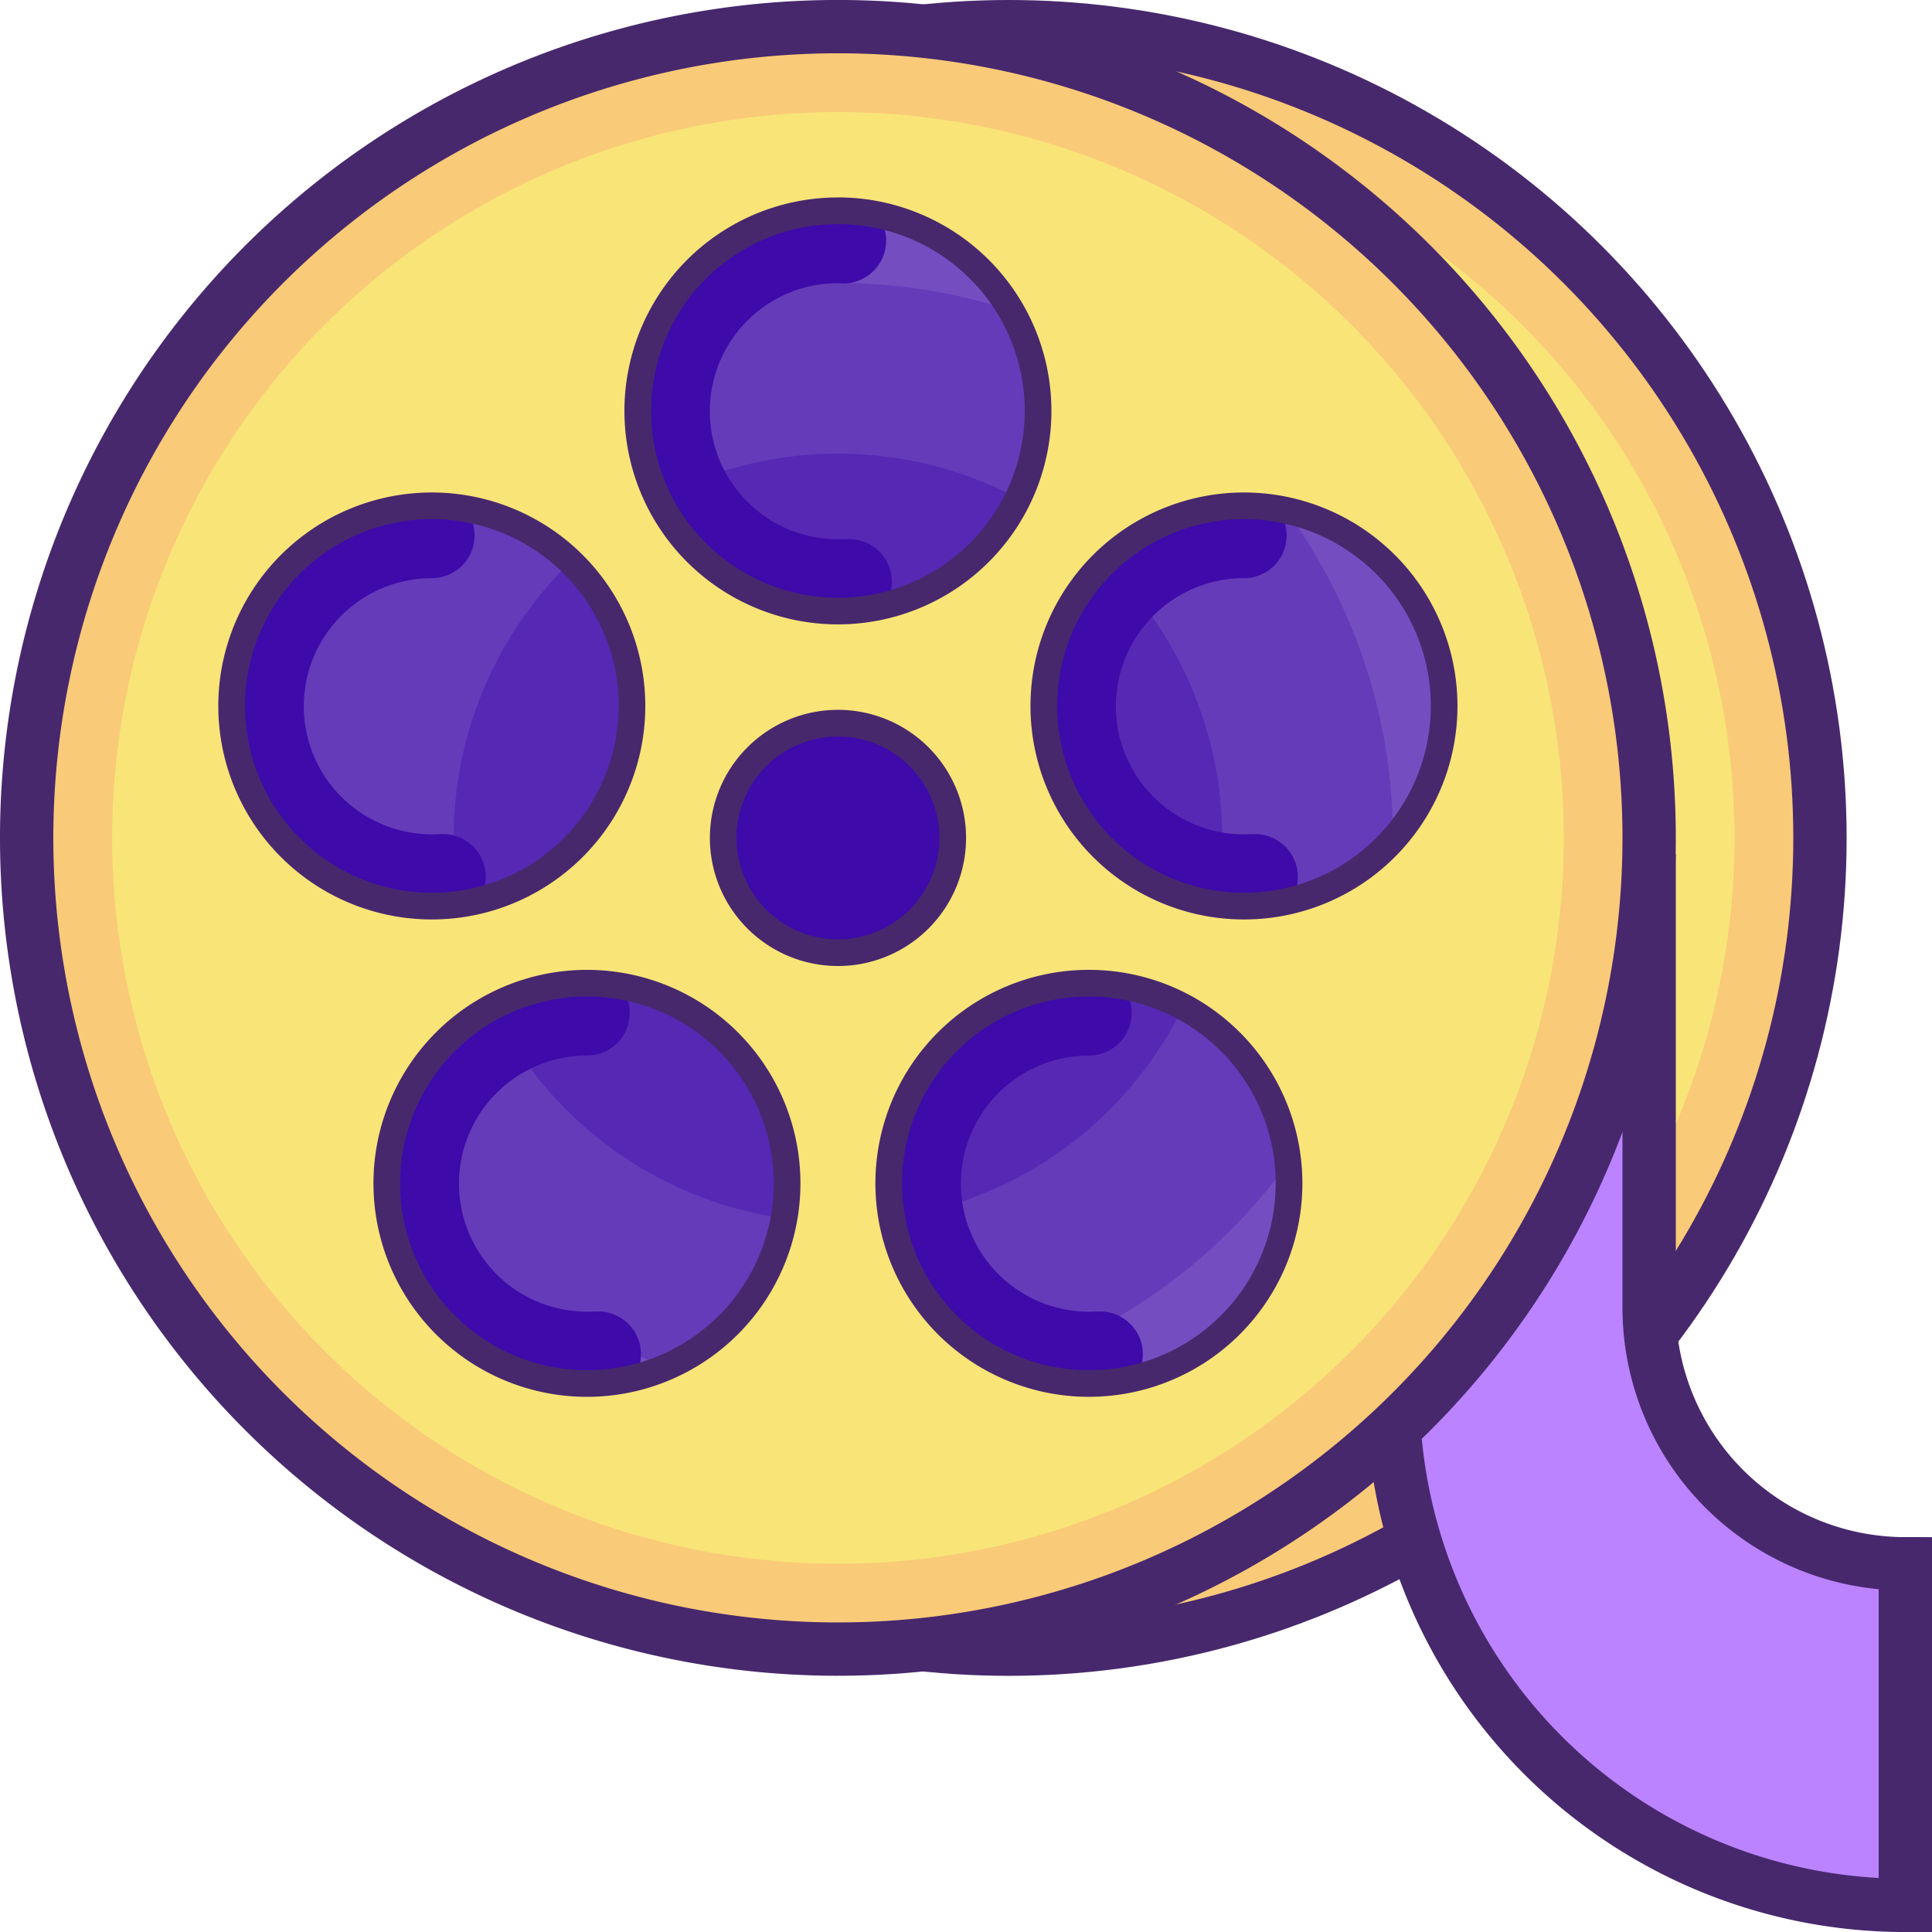 <svg xmlns="http://www.w3.org/2000/svg" width="108.677" height="108.678" viewBox="0 0 108.677 108.678"><g transform="translate(1.509 1.5)"><circle cx="45.634" cy="45.634" r="45.634" transform="translate(9.598 0)" fill="#f9ca78" stroke="#47286d" stroke-width="3"/><circle cx="40.829" cy="40.829" r="40.829" transform="translate(14.403 4.805)" fill="#f9e478"/><circle cx="36.026" cy="36.026" r="36.026" transform="translate(9.598 9.608)" fill="#744ec1"/><circle cx="31.223" cy="31.223" r="31.223" transform="translate(14.401 14.41)" fill="#653bba"/><circle cx="21.616" cy="21.616" r="21.616" transform="translate(24.009 24.018)" fill="#5628b4"/><g transform="translate(10.775 9.604)"><circle cx="12.008" cy="12.008" r="12.008" transform="translate(22.841 24.022)" fill="#3e0aa9"/><path d="M161.345,42.658a12.009,12.009,0,1,0,0,24.017h.311l.074,0h.1l.049,0h.078l.085,0a2.4,2.4,0,0,0-.135-4.8q-.069,0-.139,0-.21.012-.422.012a7.205,7.205,0,0,1,0-14.41,2.411,2.411,0,0,0,.6-4.785,3.792,3.792,0,0,0-.6-.019Z" transform="translate(-126.496 -42.655)" fill="#3e0aa9"/><path d="M98.676,235.631a12.009,12.009,0,0,0,0,24.017h.311l.074,0h.1l.049,0h.078l.085,0a2.4,2.4,0,0,0-.135-4.8q-.069,0-.139,0-.21.012-.422.012a7.205,7.205,0,1,1,0-14.41,2.4,2.4,0,0,0,0-4.8Z" transform="translate(-77.938 -192.18)" fill="#3e0aa9"/><path d="M59.907,116.374a12.009,12.009,0,0,0,0,24.017h.311l.074,0h.1l.049,0h.078l.085,0a2.4,2.4,0,0,0-.135-4.8q-.069,0-.139,0-.21.012-.422.012a7.205,7.205,0,1,1,0-14.41,2.4,2.4,0,1,0,0-4.8Z" transform="translate(-47.898 -99.775)" fill="#3e0aa9"/><path d="M262.776,116.374a12.009,12.009,0,0,0,0,24.017h.311l.074,0h.1l.049,0h.078l.085,0a2.4,2.4,0,0,0-.135-4.8q-.069,0-.139,0-.21.012-.422.012a7.205,7.205,0,0,1,0-14.41,2.4,2.4,0,1,0,0-4.8Z" transform="translate(-205.088 -99.775)" fill="#3e0aa9"/><path d="M224.062,235.631a12.009,12.009,0,1,0,0,24.017h.311l.074,0h.1l.049,0h.078l.085,0a2.4,2.4,0,0,0-.135-4.8q-.069,0-.139,0-.21.012-.422.012a7.205,7.205,0,0,1,0-14.41,2.4,2.4,0,0,0,0-4.8Z" transform="translate(-175.091 -192.18)" fill="#3e0aa9"/></g><path d="M355.745,213.337v24.018a14.411,14.411,0,0,0,14.411,14.411h0v19.214h0a28.821,28.821,0,0,1-28.821-28.821h0V213.337Z" transform="translate(-264.488 -165.301)" fill="#bb83ff" stroke="#47286d" stroke-width="3"/><path d="M45.635,0A45.633,45.633,0,1,0,91.268,45.636,45.633,45.633,0,0,0,45.635,0Zm0,9.607A12.009,12.009,0,1,1,33.627,21.619h0A12.008,12.008,0,0,1,45.635,9.61ZM11.372,34.5a12.009,12.009,0,1,1,7.71,15.132h0A12.009,12.009,0,0,1,11.372,34.5ZM41.233,72.125a12.009,12.009,0,1,1-2.657-16.774h0A12.009,12.009,0,0,1,41.233,72.125Zm-2.8-26.489a7.205,7.205,0,1,1,7.205,7.205,7.205,7.205,0,0,1-7.205-7.205ZM66.811,74.782a12.009,12.009,0,1,1,2.657-16.774A12.009,12.009,0,0,1,66.811,74.782Zm5.377-25.147A12.009,12.009,0,1,1,79.9,34.5h0a12.009,12.009,0,0,1-7.71,15.132Z" transform="translate(-0.011 -0.002)" fill="#f7b236"/><g transform="translate(-0.009 0.001)"><path d="M45.635,0A45.633,45.633,0,1,0,91.268,45.636,45.633,45.633,0,0,0,45.635,0Zm0,9.607A12.009,12.009,0,1,1,33.627,21.619h0A12.008,12.008,0,0,1,45.635,9.61ZM11.372,34.5a12.009,12.009,0,1,1,7.71,15.132h0A12.009,12.009,0,0,1,11.372,34.5ZM41.233,72.125a12.009,12.009,0,1,1-2.657-16.774h0A12.009,12.009,0,0,1,41.233,72.125Zm-2.8-26.489a7.205,7.205,0,1,1,7.205,7.205,7.205,7.205,0,0,1-7.205-7.205ZM66.811,74.782a12.009,12.009,0,1,1,2.657-16.774A12.009,12.009,0,0,1,66.811,74.782Zm5.377-25.147A12.009,12.009,0,1,1,79.9,34.5h0a12.009,12.009,0,0,1-7.71,15.132Z" transform="translate(-0.002 -0.003)" fill="#f9ca78" stroke="#47286d" stroke-width="3"/></g><path d="M62.166,21.337A40.83,40.83,0,1,0,103,62.167h0a40.829,40.829,0,0,0-40.83-40.83Zm0,4.8A12.009,12.009,0,1,1,50.157,38.149h0A12.008,12.008,0,0,1,62.165,26.14ZM27.9,51.034a12.009,12.009,0,1,1,7.71,15.132h0A12.009,12.009,0,0,1,27.9,51.034ZM57.764,88.656a12.009,12.009,0,1,1-2.657-16.774h0A12.009,12.009,0,0,1,57.764,88.656Zm-2.8-26.489a7.205,7.205,0,1,1,7.205,7.205,7.205,7.205,0,0,1-7.205-7.205ZM83.341,91.313A12.009,12.009,0,1,1,86,74.539,12.009,12.009,0,0,1,83.341,91.313Zm5.377-25.147a12.009,12.009,0,1,1,7.71-15.132h0a12.009,12.009,0,0,1-7.71,15.132Z" transform="translate(-16.541 -16.533)" fill="#f9e478"/></g></svg>
